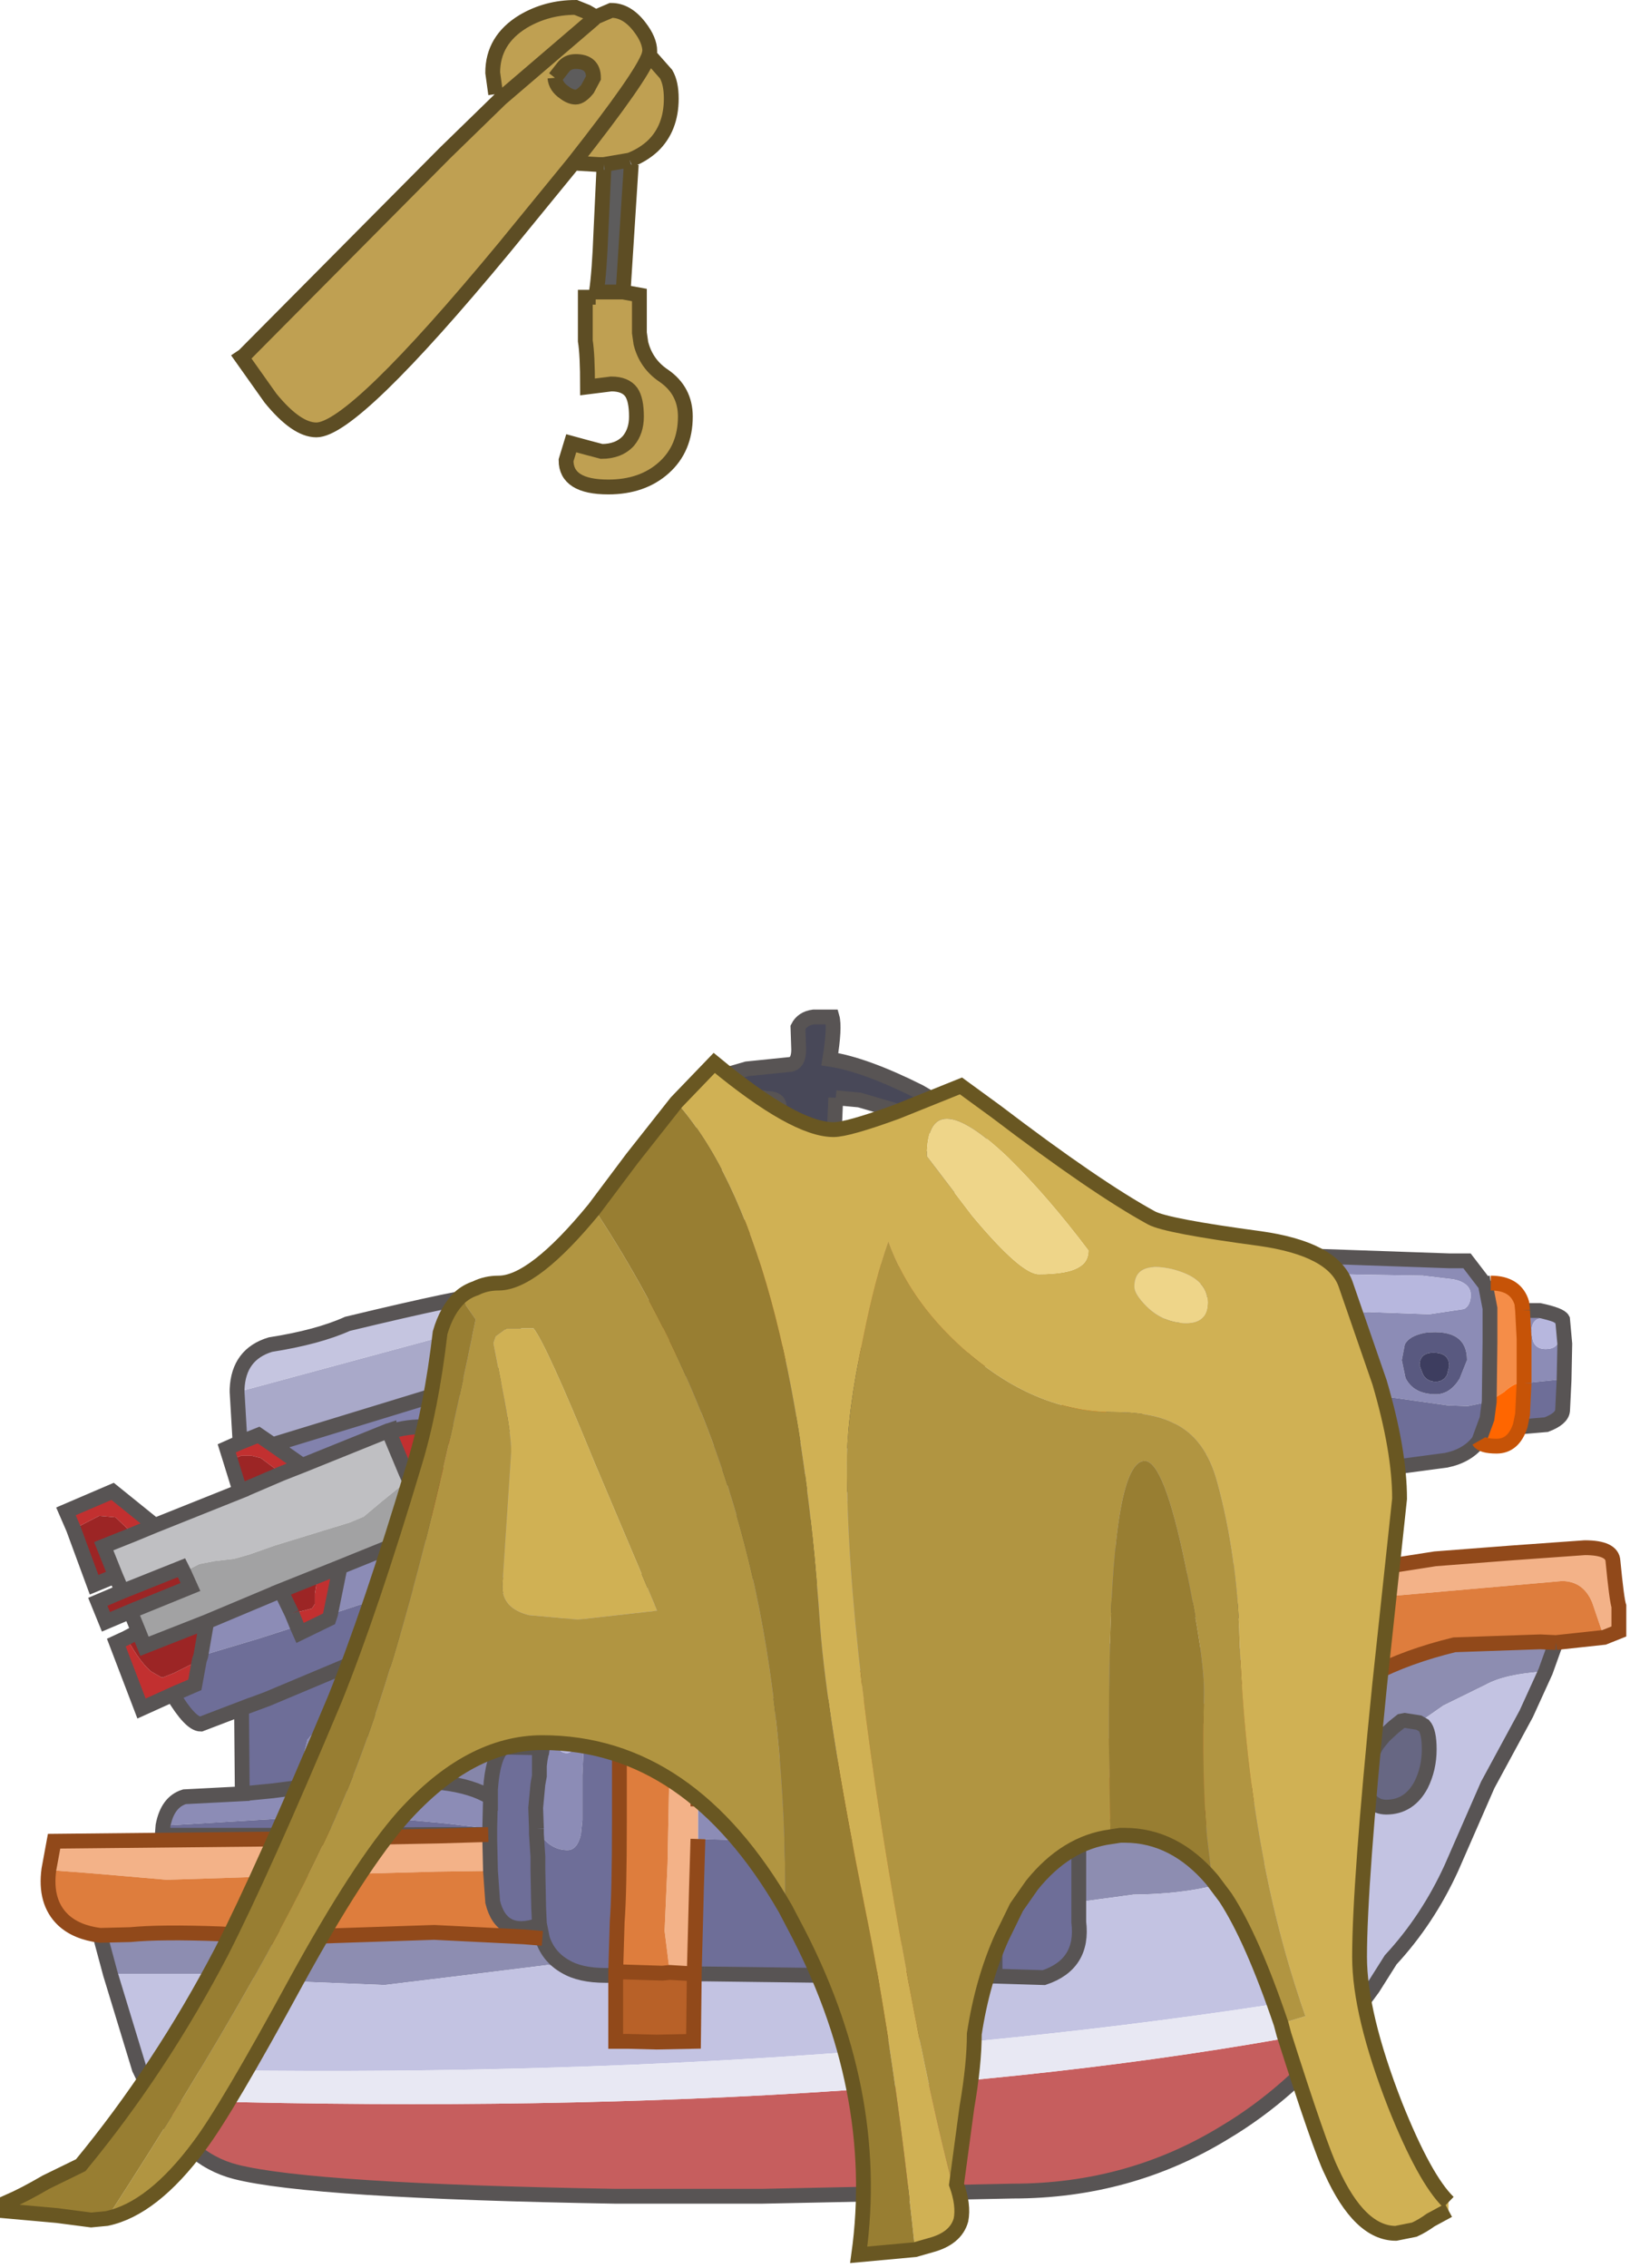 <?xml version="1.0" encoding="utf-8"?>
<svg version="1.1" id="Layer_1"
xmlns="http://www.w3.org/2000/svg"
xmlns:xlink="http://www.w3.org/1999/xlink"
xmlns:author="http://www.sothink.com"
width="110px" height="153px"
xml:space="preserve">
<g id="78" transform="matrix(1, 0, 0, 1, 53.9, 169.3)">
<path style="fill:#BFA052;fill-opacity:1" d="M-13.15,-158.2L-13.5 -158.2L-15.2 -158.3L-19.9 -152.55Q-30.05 -140.3 -32.55 -140.3Q-33.9 -140.3 -35.65 -142.45L-37.6 -145.2L-37.45 -145.3L-23.85 -159L-20.1 -162.65L-20.45 -162.95L-20.65 -164.4Q-20.65 -166.6 -18.6 -167.85Q-17 -168.8 -15.05 -168.8L-14.3 -168.5L-13.85 -168L-13.7 -168.15L-12.65 -168.6Q-11.6 -168.6 -10.75 -167.5Q-10.05 -166.6 -10.05 -165.85L-10.1 -165.6L-8.95 -164.3Q-8.6 -163.7 -8.6 -162.65Q-8.6 -160.65 -9.85 -159.45Q-10.5 -158.85 -11.4 -158.5L-13.15 -158.2M-11.85,-149.6L-10.75 -149.4L-10.75 -146.85L-10.65 -146.15Q-10.3 -144.75 -9.1 -143.95Q-7.65 -142.95 -7.65 -141.2Q-7.65 -139.05 -9.1 -137.75Q-10.55 -136.45 -12.85 -136.45Q-15.7 -136.45 -15.7 -138.25L-15.35 -139.4L-14.25 -139.1L-13.3 -138.85Q-12.15 -138.85 -11.5 -139.55Q-10.95 -140.2 -10.95 -141.2Q-10.95 -142.35 -11.3 -142.85Q-11.7 -143.4 -12.65 -143.4L-14.25 -143.2Q-14.25 -145.4 -14.4 -146.3L-14.4 -149.25L-13.7 -149.25L-13.65 -149.6L-11.85 -149.6M-16.45,-164.05Q-16.4 -163.45 -15.8 -163.05Q-15.4 -162.75 -15.05 -162.75Q-14.7 -162.75 -14.25 -163.3L-13.85 -164.05Q-13.85 -165.15 -15.05 -165.15Q-15.6 -165.15 -15.9 -164.75L-16.45 -164.05" />
<path style="fill:#5D5C5C;fill-opacity:1" d="M-13.65,-149.6Q-13.45 -150.95 -13.35 -153.6L-13.15 -157.85L-13.15 -158.2L-11.4 -158.5L-11.3 -158.2L-11.85 -149.6L-13.65 -149.6M-15.9,-164.75Q-15.6 -165.15 -15.05 -165.15Q-13.85 -165.15 -13.85 -164.05L-14.25 -163.3Q-14.7 -162.75 -15.05 -162.75Q-15.4 -162.75 -15.8 -163.05Q-16.4 -163.45 -16.45 -164.05L-15.9 -164.75" />
<path style="fill:none;stroke-width:1;stroke-linecap:butt;stroke-linejoin:miter;stroke-miterlimit:3;stroke:#5D4D24;stroke-opacity:1" d="M-20.45,-162.95L-20.65 -164.4Q-20.65 -166.6 -18.6 -167.85Q-17 -168.8 -15.05 -168.8L-14.3 -168.5L-13.7 -168.15L-12.65 -168.6Q-11.6 -168.6 -10.75 -167.5Q-10.05 -166.6 -10.05 -165.85L-10.1 -165.6L-8.95 -164.3Q-8.6 -163.7 -8.6 -162.65Q-8.6 -160.65 -9.85 -159.45Q-10.5 -158.85 -11.4 -158.5M-11.3,-158.2L-11.85 -149.6L-10.75 -149.4L-10.75 -146.85L-10.65 -146.15Q-10.3 -144.75 -9.1 -143.95Q-7.65 -142.95 -7.65 -141.2Q-7.65 -139.05 -9.1 -137.75Q-10.55 -136.45 -12.85 -136.45Q-15.7 -136.45 -15.7 -138.25L-15.35 -139.4L-14.25 -139.1L-13.3 -138.85Q-12.15 -138.85 -11.5 -139.55Q-10.95 -140.2 -10.95 -141.2Q-10.95 -142.35 -11.3 -142.85Q-11.7 -143.4 -12.65 -143.4L-14.25 -143.2Q-14.25 -145.4 -14.4 -146.3L-14.4 -149.25L-13.7 -149.25M-11.85,-149.6L-13.65 -149.6Q-13.45 -150.95 -13.35 -153.6L-13.15 -157.85M-13.15,-158.2L-13.5 -158.2L-15.2 -158.3L-19.9 -152.55Q-30.05 -140.3 -32.55 -140.3Q-33.9 -140.3 -35.65 -142.45L-37.6 -145.2L-37.45 -145.3L-23.85 -159L-20.1 -162.65L-13.85 -168L-13.7 -168.15M-16.45,-164.05Q-16.4 -163.45 -15.8 -163.05Q-15.4 -162.75 -15.05 -162.75Q-14.7 -162.75 -14.25 -163.3L-13.85 -164.05Q-13.85 -165.15 -15.05 -165.15Q-15.6 -165.15 -15.9 -164.75L-16.45 -164.05M-13.15,-158.2L-11.4 -158.5M-10.1,-165.6Q-10.55 -164.2 -15.2 -158.3" />
<path style="fill:#484858;fill-opacity:1" d="M-0.55,-86.7L-0.55 -90.35L-2.7 -90.65L-3.3 -90.7L-3.75 -90.75L-6.05 -91Q-6.5 -91 -6.4 -93.15L-6.35 -96.35L-5.1 -96.75L-5.05 -96.75L-3.5 -97.2L-0.55 -97.5Q0 -97.6 0 -98.5L-0.05 -100Q0.25 -100.6 1 -100.7L2.25 -100.7Q2.45 -100 2.1 -97.85Q4.45 -97.5 8.15 -95.65L11.5 -93.7L12.2 -92.8Q12.2 -90.6 11.65 -89.85Q11.25 -89.35 10.3 -89.35L9.85 -89.4L8 -89.7L6.75 -89.9Q4.45 -90.2 2.25 -89.9L2.1 -86.4L-0.55 -86.7M10.45,-92.55L9.35 -93.2L7.85 -93.9L7.7 -93.55L7.6 -92.75L7.5 -92.1Q7.5 -91.25 8.25 -91.2L10.15 -90.9L10.45 -92.55M2.5,-95.25L2.4 -92.85L2.45 -92.1L3 -92L5.55 -91.8L5.85 -91.8L6.15 -94.5L4.1 -95.1L2.5 -95.25M-3.5,-95.4L-4.75 -95.5L-4.8 -92.45L-3.5 -92.15L-2.6 -92L-1.5 -91.85L-1.25 -91.85L-1.25 -93.25L-1.3 -94.65Q-1.35 -95.2 -2.1 -95.2L-3.5 -95.4" />
<path style="fill:#8C8CB6;fill-opacity:1" d="M21.1,-79.9L21.1 -80.75L21.2 -81.9Q21.55 -85.45 24.25 -85.2L35.3 -84.55L43.9 -84.25L45.1 -84.25L46.25 -82.75L46.3 -82.7L46.35 -82.6L46.65 -81.05L46.65 -80.3L46.65 -78.8L46.6 -74.75L45.15 -74.45L43.8 -74.5L39.55 -75.1L37.45 -75.45L36.7 -79.35Q37.6 -79.6 37.6 -80.5L37.6 -80.7L38.4 -80.8L42.55 -80.65L44.9 -81Q45.35 -81.25 45.35 -81.95Q45.35 -82.75 44.2 -83L42.1 -83.25L38.95 -83.3L36.3 -83.35L33.55 -83.65L26.4 -84.25Q23.15 -84.35 23.15 -82.35L23.2 -81.7Q23.4 -81.25 24.25 -80.9L25.45 -80.9L25.4 -80.75L24.5 -78.15L24.2 -77.35L23.3 -75.25Q22.55 -75.35 21.7 -76.2L21.15 -76.75L21.1 -79.9M51.4,-76.25L48.95 -76L48.95 -77.75L48.95 -79L48.85 -80.9L50 -80.9Q51.4 -80.6 51.55 -80.3L51.7 -78.65L51.65 -76.2L51.4 -76.25M-32.6,-48.85L-32.85 -49.15Q-33.45 -50 -33.45 -50.75L-33.15 -51.95L-31.45 -53.9L-28.8 -55.6L-29.1 -54.05Q-29.1 -52.9 -28.4 -51.95L-27.65 -51.05L-25.2 -49.15L-24.6 -49.1L-24.05 -49.05Q-22 -48.8 -20.8 -48.05L-20.85 -45.95L-23.8 -46.3L-24.3 -46.35L-29.25 -46.8L-31.9 -46.75L-35.4 -46.6L-42.9 -46.15Q-42.6 -47.75 -41.45 -48.1L-37.55 -48.3L-35.5 -48.5L-33.55 -48.75L-32.6 -48.85M40.7,-77.55L40.95 -76.35Q41.5 -75.25 43 -75.25Q43.95 -75.25 44.6 -76.3L45.1 -77.55Q45.1 -79.7 42.3 -79.4Q41.2 -79.2 40.9 -78.6L40.7 -77.55M50.4,-78.3Q51 -78.3 51.2 -78.65L51.25 -79.3Q51.25 -80.2 50.35 -80.35Q49.45 -80.5 49.45 -79.4L49.55 -78.85Q49.75 -78.3 50.4 -78.3M8.7,-54.3L8.95 -54.4L10.05 -54.4L13.2 -54.45L16 -54.6Q18.5 -53.8 18.85 -51.4L18.85 -51.3L18.9 -49.5L18.9 -45.9L18.9 -45L16.5 -45.25L13.25 -45.45L12.2 -45.5L9.25 -45.3L8.75 -45.25L8.7 -54.3M28.4,-78.25L29.3 -78.95L29.3 -78.9L28.4 -78.25M-6.8,-47.45L-6.8 -48.2L-6.8 -48.65L-6.8 -48.9L-6.7 -54.1L-6.5 -54.1Q-3.3 -54.35 1.25 -54.15L1.25 -54.05L1.15 -52.1L1.2 -51.85L1.25 -49.7L1.25 -48.6Q1.2 -47.25 0.65 -46.45Q-0.25 -45.15 -2.45 -45.15L-3 -45.15L-6.8 -45.25L-6.8 -47.45M0.55,-51.95L0.4 -52.65Q0.05 -53.1 -1.4 -53.25L-5.6 -53.5Q-6.1 -53.35 -6.1 -52.75L-6 -52.35L-5.7 -51.65L-5.7 -51.35L-5.55 -51.05L-5.05 -50.75L-4.4 -50.7L-1.1 -50.6Q0.2 -50.6 0.5 -51.2L0.55 -51.8L0.55 -51.95M9.75,-51.8L9.8 -51.65Q10.4 -50.4 12.05 -50.85Q12.4 -51.05 12.45 -51.65L12.45 -51.9Q12.45 -53.35 11 -53.5Q9.5 -53.55 9.5 -53Q9.5 -52.3 9.75 -51.8M14.1,-51.35Q14.7 -50.5 17.05 -50.5Q17.75 -50.5 17.75 -51.4L17.75 -51.45Q17.75 -52.45 16.3 -52.9L14.85 -53.2L14.1 -53.05L13.9 -52.5L14 -51.65L14.1 -51.35M-22.45,-60.5L-22.75 -60.95Q-23.7 -62.3 -25.6 -62.3L-27.2 -61.85L-31.6 -60.4L-30.95 -63.6L-24.9 -66.05L-24.05 -66.55L-22.9 -64.45L-21.45 -61.6L-21.4 -61.35L-21.85 -60.9L-21.9 -60.8L-22.45 -60.5M-34.2,-60.45L-33.85 -59.6L-36.5 -58.75L-40.35 -57.6L-39.95 -59.9L-34.95 -62L-34.2 -60.45M-17.3,-51.4Q-17 -53.5 -15.7 -53.75L-14.4 -53.75L-14.6 -49.55L-14.6 -46.5L-14.7 -45.55Q-14.95 -44.5 -15.6 -44.5Q-16.7 -44.5 -17.45 -45.55L-17.5 -45.6L-17.7 -45.95L-17.75 -47.35L-17.6 -48.95L-17.5 -49.5L-17.5 -50.2L-17.45 -50.6L-17.3 -51.4M-16.3,-51.95Q-16.3 -51.05 -15.65 -51.05Q-15.1 -51.05 -15.1 -52.05Q-15.1 -52.95 -15.7 -53.05Q-16.3 -53.2 -16.3 -51.95M-2.15,-52.9L-2.15 -52.85L-2.55 -52.9L-2.15 -52.9M-4.9,-51.25L-5.25 -51.6L-4.8 -51.25L-4.9 -51.25" />
<path style="fill:#F58D48;fill-opacity:1" d="M48.95,-79L48.95 -77.75L48.95 -76L48.65 -76Q48.2 -75.95 47.6 -75.4L46.65 -74.8L46.6 -74.75L46.65 -78.8L46.65 -80.3L46.65 -81.05L46.35 -82.6L46.7 -82.75Q48.4 -82.75 48.8 -81.4L48.85 -80.9L48.95 -79" />
<path style="fill:#B7B7DE;fill-opacity:1" d="M34.95,-82.5L33.2 -82.4L29.9 -82.5Q26.25 -82.5 25.5 -81.05L25.45 -80.9L24.25 -80.9Q23.4 -81.25 23.2 -81.7L23.15 -82.35Q23.15 -84.35 26.4 -84.25L33.55 -83.65L36.3 -83.35L38.95 -83.3L42.1 -83.25L44.2 -83Q45.35 -82.75 45.35 -81.95Q45.35 -81.25 44.9 -81L42.55 -80.65L38.4 -80.8L37.6 -80.7Q37.45 -82.25 34.95 -82.5M49.55,-78.85L49.45 -79.4Q49.45 -80.5 50.35 -80.35Q51.25 -80.2 51.25 -79.3L51.2 -78.65Q51 -78.3 50.4 -78.3Q49.75 -78.3 49.55 -78.85M0.55,-51.8L0.5 -51.2Q0.2 -50.6 -1.1 -50.6L-4.4 -50.7L-5.05 -50.75L-5.55 -51.05L-5.7 -51.35L-5.7 -51.65L-6 -52.35L-6.1 -52.75Q-6.1 -53.35 -5.6 -53.5L-1.4 -53.25Q0.05 -53.1 0.4 -52.65L0.55 -51.95L0.55 -51.8M9.5,-53Q9.5 -53.55 11 -53.5Q12.45 -53.35 12.45 -51.9L12.45 -51.65Q12.4 -51.05 12.05 -50.85Q10.4 -50.4 9.8 -51.65L9.75 -51.8Q9.5 -52.3 9.5 -53M14,-51.65L13.9 -52.5L14.1 -53.05L14.85 -53.2L16.3 -52.9Q17.75 -52.45 17.75 -51.45L17.75 -51.4Q17.75 -50.5 17.05 -50.5Q14.7 -50.5 14.1 -51.35L14 -51.65M-15.7,-53.05Q-15.1 -52.95 -15.1 -52.05Q-15.1 -51.05 -15.65 -51.05Q-16.3 -51.05 -16.3 -51.95Q-16.3 -53.2 -15.7 -53.05M-2.55,-52.9L-2.15 -52.85L-2.15 -52.9L-2.55 -52.9M-4.8,-51.25L-5.25 -51.6L-4.9 -51.25L-4.8 -51.25" />
<path style="fill:#595980;fill-opacity:1" d="M33.2,-82.4L34.95 -82.5Q37.45 -82.25 37.6 -80.7L37.6 -80.5Q37.6 -79.6 36.7 -79.35L36 -81.6Q35.5 -82.15 33.2 -82.4M40.9,-78.6Q41.2 -79.2 42.3 -79.4Q45.1 -79.7 45.1 -77.55L44.6 -76.3Q43.95 -75.25 43 -75.25Q41.5 -75.25 40.95 -76.35L40.7 -77.55L40.9 -78.6M42.1,-76.65Q42.35 -76.1 43 -76.1Q43.5 -76.1 43.75 -76.55L43.9 -77.15Q43.9 -78 42.95 -78.05Q41.9 -78.1 41.9 -77.2L42.1 -76.65" />
<path style="fill:#3D3D5F;fill-opacity:1" d="M41.9,-77.2Q41.9 -78.1 42.95 -78.05Q43.9 -78 43.9 -77.15L43.75 -76.55Q43.5 -76.1 43 -76.1Q42.35 -76.1 42.1 -76.65L41.9 -77.2" />
<path style="fill:#6E6E98;fill-opacity:1" d="M21.65,-71.55L21.5 -72.1L21.35 -73Q21.2 -73.95 21.15 -76.75L21.7 -76.2Q22.55 -75.35 23.3 -75.25L22.75 -74.15L21.65 -71.55M48.85,-73.9L48.95 -76L51.4 -76.25L51.65 -76.2L51.55 -74.15Q51.5 -73.6 50.45 -73.2L48.7 -73.05L48.7 -73.15L48.85 -73.9M37.45,-75.45L39.55 -75.1L43.8 -74.5L45.15 -74.45L46.6 -74.75L46.45 -73.6L45.9 -72.1Q45.15 -71.1 43.7 -70.8L38.45 -70.1L37.75 -73.6L37.45 -75.45M-35.25,-45.5L-42.95 -45.5L-42.9 -46.15L-35.4 -46.6L-31.9 -46.75L-29.25 -46.8L-24.3 -46.35L-23.8 -46.3L-20.85 -45.95L-20.8 -48.05L-20.8 -48.6Q-20.65 -50.8 -19.95 -51.45L-17.3 -51.4L-17.45 -50.6L-17.5 -50.6L-17.5 -50.2L-17.5 -49.5L-17.6 -48.95L-17.75 -47.35L-17.7 -45.95L-17.5 -45.6L-17.45 -45.55Q-16.7 -44.5 -15.6 -44.5Q-14.95 -44.5 -14.7 -45.55L-14.6 -46.5L-14.6 -49.55L-14.4 -53.75L-12.2 -53.8L-12.1 -53.8L-12.1 -46.4Q-12.1 -41.6 -12.25 -39.65L-12.35 -36.3L-12.35 -36.05L-12.55 -36.05L-13.05 -36.05Q-14.75 -36.05 -15.75 -36.65Q-16.9 -37.3 -17.3 -38.55L-17.5 -39.55L-17.5 -39.45Q-20.05 -38.55 -20.65 -41L-20.8 -43.1L-20.85 -45.25L-20.85 -45.55L-20.95 -45.55L-24.35 -45.55L-35.25 -45.5M-33.55,-48.75L-35.5 -48.5L-37.55 -48.3L-37.6 -54.05L-40.35 -53Q-41.05 -53 -42.25 -55L-40.75 -55.65L-40.45 -57.3L-40.35 -57.6L-36.5 -58.75L-33.85 -59.6L-33.65 -59.15L-31.7 -60.1L-31.6 -60.4L-27.2 -61.85L-25.6 -62.3Q-23.7 -62.3 -22.75 -60.95L-22.45 -60.5L-26.5 -58.6L-26.6 -58.6L-26.65 -58.55L-27.2 -58.15L-28.35 -56.6L-28.8 -55.6L-31.45 -53.9L-33.15 -51.95L-33.45 -50.75Q-33.45 -50 -32.85 -49.15L-32.6 -48.85L-33.55 -48.75M8.85,-35.95L8.7 -35.95Q8.5 -39.5 8.7 -43.9L8.75 -45.05L8.75 -45.25L9.25 -45.3L12.2 -45.5L13.25 -45.45L16.5 -45.25L18.9 -45L18.9 -41L18.9 -39.65Q19.25 -36.8 16.55 -35.9L13.25 -36L10.35 -36.05L9.15 -35.95L9 -35.95L8.85 -35.95M-6.85,-36.15L-7.05 -36.15L-6.9 -41.9L-6.8 -45.25L-3 -45.15L-2.45 -45.15Q-0.25 -45.15 0.65 -46.45Q1.2 -47.25 1.25 -48.6L1.25 -49.7L1.2 -51.85L1.15 -52.1L1.25 -54.05L1.25 -54.15L3.15 -54.15L3.1 -48L3.15 -41.15L3.3 -36L1.65 -36.05L-6.35 -36.15L-6.5 -36.15L-6.85 -36.05L-6.85 -36.15M8.7,-54.3L8.7 -54.4L8.95 -54.4L8.7 -54.3" />
<path style="fill:#FF6600;fill-opacity:1" d="M21.1,-79.9L21.15 -76.75Q21.2 -73.95 21.35 -73L21.5 -72.1L19.95 -72.05Q18.85 -72.05 18.5 -72.75Q18.25 -73.3 18.25 -74.85L17.85 -79.4L17.85 -79.7L19.65 -80.05L20.8 -79.95L21.1 -79.9M48.7,-73.15Q48.25 -71.75 47.1 -71.75Q46.1 -71.75 45.9 -72.1L46.45 -73.6L46.6 -74.75L46.65 -74.8L47.6 -75.4Q48.2 -75.95 48.65 -76L48.95 -76L48.85 -73.9L48.7 -73.15" />
<path style="fill:#F3B288;fill-opacity:1" d="M11.05,-79.6L10.25 -82.15Q9.6 -83.35 8.1 -83.75L4.05 -84.25L-0.5 -84.6L-7.6 -83.75Q-8.25 -83.75 -9.15 -84.15Q-8.65 -85.6 -7.65 -86.15L-1.9 -86.7L-0.55 -86.7L2.1 -86.4L2.8 -86.3Q5.2 -85.95 8.1 -86.2Q11.15 -86.45 12.5 -84Q13.45 -82.3 13.45 -80.1Q13.45 -77.9 13.1 -77.7L11.85 -77.55L11.05 -79.6M34.2,-61.55Q35.25 -62.3 36.55 -62.75L38.05 -63.25L39.75 -63.65L42.95 -64.15L48.15 -64.55L53.05 -64.9Q54.9 -64.9 54.95 -64Q55.2 -61.4 55.35 -60.95L55.35 -59.25L54.35 -58.85L53.55 -61.2Q52.95 -62.65 51.5 -62.65L40.1 -61.65L39.6 -61.6L36.75 -61.4L33.8 -61.35L34.2 -61.55M-34.9,-45.25L-24.35 -45.45L-20.95 -45.55L-20.85 -45.55L-20.85 -45.25L-20.8 -43.1L-24.4 -43.05L-29.9 -42.9L-42.65 -42.5L-45.55 -42.75L-47.9 -42.95L-50.5 -43.15L-50.25 -45.1L-35.2 -45.25L-34.9 -45.25M8.75,-45.25L8.75 -45.05L8.7 -43.9Q8.5 -39.5 8.7 -35.95L8.7 -35.9L8.7 -35.85L7.1 -35.85L7.1 -35.95L6.75 -41.05L6.85 -44.55L6.85 -49.2L6.75 -52.05Q6.6 -53.5 5.8 -54.25L3.3 -55L3.25 -55L3.3 -56.15L8.65 -55.9L8.7 -54.55L8.7 -54.4L8.7 -54.3L8.75 -45.25M18.85,-51.3L18.85 -51.4L21.4 -51.55Q23.75 -51.8 25.4 -52.55L25.35 -51.35L25.35 -50.75Q25 -49.3 22.75 -49.3L18.9 -49.5L18.85 -51.3M-6.7,-54.1L-6.8 -48.9L-6.8 -48.65L-6.8 -48.2L-6.8 -47.45L-6.8 -45.25L-6.9 -41.9L-7.05 -36.15L-8.7 -36.25L-9.05 -39.05L-8.85 -43.6L-8.75 -48.8L-8.8 -52.35Q-9 -53.55 -9.5 -53.95L-10.15 -54.15L-11.15 -54L-12.1 -54.15L-12.1 -55.05L-12.1 -55.35L-9.3 -55.5L-6.8 -55.6L-6.7 -54.1" />
<path style="fill:#8D8DB1;fill-opacity:1" d="M33.8,-61.35L32.95 -60.75L32.8 -60.55L24.9 -60.75L20.15 -61.05L17.8 -61.15L19.75 -66.4L20.95 -69.8L20.85 -68.75Q20.85 -65.25 21.9 -63.95Q22.7 -62.95 24.7 -62.95L27.35 -63.4L29.05 -63.85Q29.9 -63.85 31 -62.65Q32.05 -61.5 33.35 -61.5L34.2 -61.55L33.8 -61.35M18.9,-45L18.9 -45.9L27.75 -46.7Q29.9 -47.2 32 -49.65L34.85 -53.45Q37.9 -56.8 44.25 -58.35L50.05 -58.55L51.1 -58.5L50.4 -56.55Q47.7 -56.4 46.35 -55.65L43.5 -54.25L41.85 -53.1L40.9 -53.25L40.65 -53.2L40.15 -52.8L39.5 -52.2L39.25 -51.9L39.05 -51.65Q38.45 -50.7 38.35 -49.7L35.6 -47Q32.65 -44.15 30.2 -42.9Q27.5 -41.55 22.6 -41.5L18.9 -41L18.9 -45M-15.75,-36.65L-16.95 -36.75L-22.6 -36.05L-27.95 -35.4L-33 -35.6L-40.05 -36.15L-46.45 -36.15L-47.15 -38.75L-45.1 -38.8Q-43.05 -39 -39 -38.85L-35.15 -38.6L-24.6 -38.95L-18.55 -38.65L-17.3 -38.55Q-16.9 -37.3 -15.75 -36.65M-8.15,-69.3L-8.05 -73.45L-8.15 -78.3L-5.1 -78.1Q-2.7 -78 0.35 -78.05L0.3 -74.9L0.3 -73.75Q-0.6 -74.1 -1.5 -74.8Q-2.35 -75.5 -3.75 -75.5Q-5 -75.5 -5.8 -75Q-6.65 -74.45 -6.65 -73.45Q-6.65 -72.3 -5.95 -71.9L-3.9 -71.05L-3.4 -69.55L-5.6 -69.65L-8.15 -69.3M8.7,-35.95L8.85 -35.95L9 -35.95L8.7 -35.9L8.7 -35.95M3.3,-35.8L1.65 -36.05L3.3 -36L3.3 -35.85L3.3 -35.8M-6.85,-36.05L-6.5 -36.15L-6.35 -36.15L-7.05 -35.9L-7.05 -36.15L-6.85 -36.15L-6.85 -36.05M-12.35,-36L-12.55 -36.05L-12.35 -36.05L-12.35 -36" />
<path style="fill:#676783;fill-opacity:1" d="M38.35,-49.7Q38.45 -50.7 39.05 -51.65L39.25 -51.9L39.5 -52.2L40.15 -52.8L40.65 -53.2L40.9 -53.25L41.85 -53.1L42.2 -52.9Q42.55 -52.5 42.55 -51.3Q42.55 -50 42 -48.9Q41.2 -47.4 39.65 -47.4Q39.05 -47.4 38.65 -47.8Q38.25 -48.25 38.25 -48.9L38.35 -49.7" />
<path style="fill:#C3C3E2;fill-opacity:1" d="M-5.6,-69.65L-3.4 -69.55L-3.9 -71.05L-5.95 -71.9Q-6.65 -72.3 -6.65 -73.45Q-6.65 -74.45 -5.8 -75Q-5 -75.5 -3.75 -75.5Q-2.35 -75.5 -1.5 -74.8Q-0.6 -74.1 0.3 -73.75L0.3 -73.65L0.1 -72.55L4.4 -71.95Q7.45 -71.65 9.1 -72L11.75 -72.35L11.95 -68.6Q13.85 -68.05 13.85 -65.35L13.65 -61.1Q12.35 -60.85 11.35 -59.9L11.15 -60.8Q10.9 -62.55 10.9 -64.75Q10.4 -65.85 8.9 -66.8Q7.4 -67.8 6.25 -67.8L0.45 -68.3L-3.15 -68.65L-5 -68.75L-7.5 -68.45Q-8.3 -68.45 -8.85 -68.75L-8.95 -68.8L-8.85 -68.9L-8.25 -69.25L-8.15 -69.3L-5.6 -69.65M34.2,-61.55L33.35 -61.5Q32.05 -61.5 31 -62.65Q29.9 -63.85 29.05 -63.85L27.35 -63.4L24.7 -62.95Q22.7 -62.95 21.9 -63.95Q20.85 -65.25 20.85 -68.75L20.95 -69.8L21.65 -71.55L22.75 -74.15L23.3 -75.25L24.2 -77.35L24.5 -78.15L25.4 -80.75L26.4 -80.45L28.85 -80.6L31.15 -80.85L32.3 -80.7Q33.5 -80.4 34.2 -79.35L34.45 -78.85L35.2 -75.65L35.4 -74.4L35.4 -73.75L35.5 -72.85L35.55 -72.3L35.65 -71.3L35.8 -69.75L36.55 -62.75Q35.25 -62.3 34.2 -61.55M-44.45,-29.75L-44.45 -29.65L-44.5 -29.75L-46.45 -36.15L-40.05 -36.15L-33 -35.6L-27.95 -35.4L-22.6 -36.05L-16.95 -36.75L-15.75 -36.65Q-14.75 -36.05 -13.05 -36.05L-12.55 -36.05L-12.35 -36L-12.35 -31.6L-11.55 -31.6L-9.6 -31.55L-7.1 -31.6L-7.05 -35.9L-6.35 -36.15L1.65 -36.05L3.3 -35.8Q3.2 -34.45 3.4 -32.15L8.6 -32.25L8.7 -35.85L8.7 -35.9L9 -35.95L9.15 -35.95L10.35 -36.05L13.25 -36L16.55 -35.9Q19.25 -36.8 18.9 -39.65L18.9 -41L22.6 -41.5Q27.5 -41.55 30.2 -42.9Q32.65 -44.15 35.6 -47L38.35 -49.7L38.25 -48.9Q38.25 -48.25 38.65 -47.8Q39.05 -47.4 39.65 -47.4Q41.2 -47.4 42 -48.9Q42.55 -50 42.55 -51.3Q42.55 -52.5 42.2 -52.9L41.85 -53.1L43.5 -54.25L46.35 -55.65Q47.7 -56.4 50.4 -56.55L49.1 -53.7L46.5 -48.9L44.05 -43.3Q42.45 -39.8 39.95 -37.1L38.75 -35.2Q1.45 -28.7 -44.45 -29.75M33.4,-75.45L33.45 -76.2Q33.45 -77.6 32.55 -78.45Q31.75 -79.2 30.5 -79.2L29.3 -78.9L29.3 -78.95L28.4 -78.25L28.35 -78.2L28.25 -78.15L28.2 -78.1L28 -77.85L27.95 -77.8L27.65 -77.25L27.6 -77.25L27.5 -77.25Q26.7 -77.2 25.95 -76.35L25.6 -75.7Q25.3 -75.25 25.25 -74.65L25.2 -74.3Q25.2 -72.55 26.85 -71.55Q28.1 -70.8 29.5 -70.8Q30.6 -70.8 31.95 -71.5L32.1 -71.6Q33.3 -72.35 33.3 -73.2L33.15 -73.9L33.1 -73.95L32.8 -74.2L33.4 -75.45" />
<path style="fill:#DE7D3D;fill-opacity:1" d="M11.85,-77.55L11.65 -77.55L10.1 -77.6L5.75 -77.85L0.35 -78.05Q-2.7 -78 -5.1 -78.1L-8.15 -78.3Q-9.65 -78.45 -9.65 -78.75L-9.65 -79.75Q-9.7 -82.55 -9.15 -84.15Q-8.25 -83.75 -7.6 -83.75L-0.5 -84.6L4.05 -84.25L8.1 -83.75Q9.6 -83.35 10.25 -82.15L11.05 -79.6L11.85 -77.55M18.9,-49.5L22.75 -49.3Q25 -49.3 25.35 -50.75L25.35 -51.35L25.4 -52.55L26.4 -53.05Q28.4 -54.25 30.2 -57L30.85 -58.05L32.8 -60.55L32.95 -60.75L33.8 -61.35L36.75 -61.4L39.6 -61.6L40.1 -61.65L51.5 -62.65Q52.95 -62.65 53.55 -61.2L54.35 -58.85L51.1 -58.5L50.05 -58.55L44.25 -58.35Q37.9 -56.8 34.85 -53.45L32 -49.65Q29.9 -47.2 27.75 -46.7L18.9 -45.9L18.9 -49.5M-20.65,-41Q-20.05 -38.55 -17.5 -39.45L-17.5 -39.55L-17.3 -38.55L-18.55 -38.65L-24.6 -38.95L-35.15 -38.6L-39 -38.85Q-43.05 -39 -45.1 -38.8L-47.15 -38.75Q-48.75 -38.95 -49.65 -39.8Q-50.9 -41 -50.6 -43.2L-50.25 -45.1L-50.5 -43.15L-47.9 -42.95L-45.55 -42.75L-42.65 -42.5L-29.9 -42.9L-24.4 -43.05L-20.8 -43.1L-20.65 -41M3.3,-35.85L3.3 -36L3.15 -41.15L3.1 -48L3.15 -54.15L3.15 -54.4L3.25 -55L3.3 -55L5.8 -54.25Q6.6 -53.5 6.75 -52.05L6.85 -49.2L6.85 -44.55L6.75 -41.05L7.1 -35.95L7.1 -35.85L3.3 -35.85M-9.2,-36.2L-12.35 -36.3L-12.25 -39.65Q-12.1 -41.6 -12.1 -46.4L-12.1 -53.8L-12.1 -53.9L-12.1 -54L-12.1 -54.15L-11.15 -54L-10.15 -54.15L-9.5 -53.95Q-9 -53.55 -8.8 -52.35L-8.75 -48.8L-8.85 -43.6L-9.05 -39.05L-8.7 -36.25L-9.2 -36.2" />
<path style="fill:#ECECF7;fill-opacity:1" d="M19.45,-58.5L13.35 -58.95L12.55 -58.95L10.25 -58.7L10.8 -59.45L11.35 -59.9Q12.35 -60.85 13.65 -61.1L14.4 -61.2L17.8 -61.15L20.15 -61.05L24.9 -60.75L32.8 -60.55L30.85 -58.05L19.45 -58.5M37.75,-73.6L38.45 -70.1L39.75 -63.65L38.05 -63.25L36.55 -62.75L35.8 -69.75L35.65 -71.3L35.55 -72.3L35.5 -72.85L35.4 -73.75L35.4 -74.4L35.2 -75.65L34.45 -78.85L34.2 -79.35Q33.5 -80.4 32.3 -80.7L31.15 -80.85L28.85 -80.6L26.4 -80.45L25.4 -80.75L25.45 -80.9L25.5 -81.05Q26.25 -82.5 29.9 -82.5L33.2 -82.4Q35.5 -82.15 36 -81.6L36.7 -79.35L37.45 -75.45L37.75 -73.6" />
<path style="fill:#FF9B58;fill-opacity:1" d="M20.8,-79.95L19.65 -80.05L17.85 -79.7Q17.95 -80.95 18.5 -81.5Q19.05 -82 20.5 -82L20.95 -81.85L21.2 -81.9L21.1 -80.75L21.1 -79.9L20.8 -79.95" />
<path style="fill:#A9A9CB;fill-opacity:1" d="M27.6,-77.05L27.45 -76.2L27.45 -75.95Q27.5 -75.4 27.7 -74.95L27.8 -74.8L28.55 -74Q29.35 -73.5 30.5 -73.5L32.2 -73.8L32.8 -74.2L33.1 -73.95L33.15 -73.9L33.3 -73.2Q33.3 -72.35 32.1 -71.6L31.95 -71.5Q30.6 -70.8 29.5 -70.8Q28.1 -70.8 26.85 -71.55Q25.2 -72.55 25.2 -74.3L25.25 -74.65Q25.3 -75.25 25.6 -75.7L25.95 -76.35Q26.7 -77.2 27.5 -77.25L27.6 -77.25L27.65 -77.25L27.6 -77.05" />
<path style="fill:#A4A4CD;fill-opacity:1" d="M29.3,-78.9L30.5 -79.2Q31.75 -79.2 32.55 -78.45Q33.45 -77.6 33.45 -76.2L33.4 -75.45L32.8 -74.2L32.2 -73.8Q32.05 -74.3 32.05 -74.85L32.05 -75.15L32.05 -75.25Q31.85 -77.75 30.2 -77.75L28.9 -77.55L28.7 -77.55L27.95 -77.8L28 -77.85L28.2 -78.1L28.25 -78.15L28.35 -78.2L28.4 -78.25L29.3 -78.9" />
<path style="fill:#8080AD;fill-opacity:1" d="M32.2,-73.8L30.5 -73.5Q29.35 -73.5 28.55 -74L27.8 -74.8L27.7 -74.95Q27.5 -75.4 27.45 -75.95L27.45 -76.2L27.6 -77.05L27.65 -77.25L27.95 -77.8L28.7 -77.55L28.9 -77.55L30.2 -77.75Q31.85 -77.75 32.05 -75.25L32.05 -75.15L32.05 -74.85Q32.05 -74.3 32.2 -73.8" />
<path style="fill:#393943;fill-opacity:1" d="M5.75,-77.85L10.1 -77.6L11.65 -77.55Q11.55 -74.85 11.7 -72.65L11.75 -72.35L9.1 -72Q7.45 -71.65 4.4 -71.95L0.1 -72.55L0.3 -73.65L0.3 -73.75L0.3 -74.9L0.35 -78.05L5.75 -77.85M1.9,-62.95L1.05 -62.95Q-0.8 -62.95 -0.55 -63.25L-0.4 -65.05Q-0.1 -66.3 0.95 -66.3Q1.65 -66.3 2 -65.2L2.25 -63.55Q2.25 -63.05 1.9 -62.95M-6.45,-65.5Q-6.2 -66.7 -4.95 -66.7Q-4.1 -66.7 -3.75 -66.25L-3.15 -64.45L-3.15 -63.3L-6.6 -63.45L-6.45 -65.5" />
<path style="fill:#A9A9C9;fill-opacity:1" d="M-24.35,-45.55L-24.35 -45.45L-34.9 -45.25L-35.2 -45.25L-35.25 -45.5L-24.35 -45.55M-35.5,-71.85L-36.45 -72.5L-37.7 -72L-37.9 -75.4L-37.9 -75.6L-37.5 -75.5L-22.9 -79.45Q-21.55 -79.45 -20.3 -76.5L-35.5 -71.85M-6.8,-55.6L-9.3 -55.5L-12.1 -55.35L-12.1 -55.05L-12.1 -54.15L-12.1 -54L-13.3 -54.65Q-15.2 -55.75 -16.8 -55.35Q-19.2 -54.8 -20.9 -57.9L-21.75 -60.1L-20.05 -59.9L-17 -60.2L-14.55 -60.1L-12 -59.9L-10.3 -59.9Q-9.75 -60 -9.75 -61.1Q-9.75 -62 -10.2 -62.5L-10.3 -62.7L-10 -63L-10 -65.6Q-10 -67.95 -8.95 -68.8L-8.85 -68.75Q-8.3 -68.45 -7.5 -68.45L-5 -68.75L-3.15 -68.65L0.45 -68.3L6.25 -67.8Q7.4 -67.8 8.9 -66.8Q10.4 -65.85 10.9 -64.75Q10.9 -62.55 11.15 -60.8L11.35 -59.9L10.8 -59.45L10.25 -58.7Q9.45 -57.6 9.1 -56.1L8.7 -54.55L8.65 -55.9L3.3 -56.15L3.25 -55L3.15 -54.4L3.15 -54.15L1.25 -54.15Q-3.3 -54.35 -6.5 -54.1L-6.7 -54.1L-6.8 -55.6M2.25,-63.55L2 -65.2Q1.65 -66.3 0.95 -66.3Q-0.1 -66.3 -0.4 -65.05L-0.55 -63.25Q-0.8 -62.95 1.05 -62.95L1.9 -62.95Q2.25 -63.05 2.25 -63.55M-19.2,-73.35L-18.2 -70.2L-16.4 -64.15L-15.8 -62.65L-16.85 -62.7Q-20.35 -62.7 -21.45 -61.6L-22.9 -64.45L-24.05 -66.55Q-21.75 -68 -21 -70.7L-20.85 -71.55L-22.4 -72.35L-19.2 -73.35M-24.6,-49.1L-25.2 -49.15L-27.65 -51.05L-28.4 -51.95Q-29.1 -52.9 -29.1 -54.05L-28.8 -55.6L-28.35 -56.6L-27.2 -58.15L-26.65 -58.55L-26.6 -58.6L-26.5 -58.6L-22.45 -60.5L-21.9 -60.8L-22.1 -60.4Q-22.65 -58.9 -23.25 -55.45L-24 -49.45L-24.05 -49.05L-24.6 -49.1M-6.6,-63.45L-3.15 -63.3L-3.15 -64.45L-3.75 -66.25Q-4.1 -66.7 -4.95 -66.7Q-6.2 -66.7 -6.45 -65.5L-6.6 -63.45" />
<path style="fill:#9E9EBF;fill-opacity:1" d="M30.85,-58.05L30.2 -57Q28.4 -54.25 26.4 -53.05L25.4 -52.55Q23.75 -51.8 21.4 -51.55L18.85 -51.4Q18.5 -53.8 16 -54.6L13.2 -54.45L10.05 -54.4L8.95 -54.4L8.7 -54.4L8.7 -54.55L9.1 -56.1Q9.45 -57.6 10.25 -58.7L12.55 -58.95L13.35 -58.95L19.45 -58.5L30.85 -58.05" />
<path style="fill:#C65E5E;fill-opacity:1" d="M36.8,-32.55Q33.2 -28.1 28.75 -25.45Q22.3 -21.5 14.45 -21.5L4.8 -21.3L-2.5 -21.15L-12.35 -21.15Q-32.9 -21.5 -38 -22.8Q-41.35 -23.65 -43.5 -27.65Q4.3 -26.15 36.8 -32.55" />
<path style="fill:#E8E8F3;fill-opacity:1" d="M-43.5,-27.65L-44.45 -29.65L-44.45 -29.75Q1.45 -28.7 38.75 -35.2L36.8 -32.55Q4.3 -26.15 -43.5 -27.65" />
<path style="fill:#B86128;fill-opacity:1" d="M7.1,-35.85L8.7 -35.85L8.6 -32.25L3.4 -32.15Q3.2 -34.45 3.3 -35.8L3.3 -35.85L7.1 -35.85M-12.35,-36.05L-12.35 -36.3L-9.2 -36.2L-8.7 -36.25L-7.05 -36.15L-7.05 -35.9L-7.1 -31.6L-9.6 -31.55L-11.55 -31.6L-12.35 -31.6L-12.35 -36L-12.35 -36.05" />
<path style="fill:#C5C5E0;fill-opacity:1" d="M-20.3,-76.5Q-21.55 -79.45 -22.9 -79.45L-37.5 -75.5L-37.9 -75.6Q-37.8 -77.95 -35.65 -78.6Q-32.45 -79.1 -30.45 -80Q-22.35 -81.95 -21.1 -81.95Q-20.1 -81.95 -18.2 -77.2L-18.5 -77.05L-20.3 -76.5M-10.2,-62.5Q-9.75 -62 -9.75 -61.1Q-9.75 -60 -10.3 -59.9L-12 -59.9L-14.55 -60.1L-17 -60.2L-20.05 -59.9L-21.75 -60.1L-21.85 -60.9L-21.4 -61.35L-21.45 -61.6Q-20.35 -62.7 -16.85 -62.7L-15.8 -62.65L-16.4 -64.15L-18.2 -70.2L-19.2 -73.35L-17.3 -73.95L-17.05 -74.05Q-15.5 -69.55 -13.5 -62.45L-12.2 -62.4Q-10.85 -62.4 -10.3 -62.7L-10.2 -62.5" />
<path style="fill:#8282AD;fill-opacity:1" d="M-17.3,-73.95L-19.2 -73.35L-22.4 -72.35Q-25.05 -73.55 -27.65 -72.7L-27.65 -72.8L-27.8 -72.75L-33.5 -70.45L-35.5 -71.85L-20.3 -76.5L-18.5 -77.05L-18.2 -77.2L-17.05 -74.05L-17.3 -73.95" />
<path style="fill:#C23030;fill-opacity:1" d="M-45,-58.2Q-44.35 -57.1 -43.7 -56.55L-43 -56.15L-42.9 -56.15L-42.15 -56.45L-40.45 -57.3L-40.75 -55.65L-42.25 -55L-44.35 -54.05L-46.05 -58.5L-45.4 -58.8L-45 -58.2M-44.9,-65.8L-46.1 -66.95L-47.2 -67.05L-48.65 -66.3L-48.95 -66.2L-49.45 -67.35L-46.3 -68.7L-43.45 -66.4L-44.9 -65.8M-33.5,-70.45L-34.9 -69.9L-36.3 -70.95L-36.9 -71.1L-37.65 -71.1L-38.35 -70.8L-38.6 -71.6L-37.7 -72L-36.45 -72.5L-35.5 -71.85L-33.5 -70.45M-22.95,-71.15Q-23.1 -71.55 -23.75 -72L-23.85 -72.05L-25.55 -72.2Q-26.1 -72.05 -25.85 -71.5L-25.75 -71.4Q-24.1 -69.95 -23.2 -70.35Q-22.75 -70.55 -22.95 -71.15M-27.65,-72.7Q-25.05 -73.55 -22.4 -72.35L-20.85 -71.55L-21 -70.7L-21.55 -70.2Q-22.15 -69.65 -22.65 -69.45L-25.45 -69.5L-25.95 -69.7L-26.1 -69.75L-26.5 -69.95L-27.65 -72.7M-31.6,-60.4L-31.7 -60.1L-33.65 -59.15L-33.85 -59.6L-34.2 -60.45L-32.85 -60.8L-32.65 -61.1L-32.65 -61.8L-32.45 -63L-30.95 -63.6L-31.6 -60.4" />
<path style="fill:#F0A1A1;fill-opacity:1" d="M-23.2,-70.35Q-24.1 -69.95 -25.75 -71.4L-25.85 -71.5Q-26.1 -72.05 -25.55 -72.2L-23.85 -72.05L-23.75 -72Q-23.1 -71.55 -22.95 -71.15Q-22.75 -70.55 -23.2 -70.35" />
<path style="fill:#9C2525;fill-opacity:1" d="M-45.4,-58.8L-44.55 -59.25L-44.15 -58.25L-39.95 -59.9L-40.35 -57.6L-40.45 -57.3L-42.15 -56.45L-42.9 -56.15L-43 -56.15L-43.7 -56.55Q-44.35 -57.1 -45 -58.2L-45.4 -58.8M-45.1,-60.6L-46.75 -59.9L-47.3 -61.25L-45.65 -61.95L-41.65 -63.55L-41.5 -63.25L-41.05 -62.25L-45.1 -60.6M-46.9,-65L-46.1 -63L-47.55 -62.4L-48.95 -66.2L-48.65 -66.3L-47.2 -67.05L-46.1 -66.95L-44.9 -65.8L-46.9 -65M-34.9,-69.9L-37.7 -68.7L-38.35 -70.8L-37.65 -71.1L-36.9 -71.1L-36.3 -70.95L-34.9 -69.9M-24.05,-66.55L-24.9 -66.05L-26.3 -69.5L-26.5 -69.95L-26.1 -69.75L-25.95 -69.7L-25.45 -69.5L-22.65 -69.45Q-22.15 -69.65 -21.55 -70.2L-21 -70.7Q-21.75 -68 -24.05 -66.55M-34.95,-62L-32.45 -63L-32.65 -61.8L-32.65 -61.1L-32.85 -60.8L-34.2 -60.45L-34.95 -62" />
<path style="fill:#BFBFC2;fill-opacity:1" d="M-41.65,-63.55L-45.65 -61.95L-46.1 -63L-46.9 -65L-44.9 -65.8L-43.45 -66.4L-37.7 -68.7L-34.9 -69.9L-33.5 -70.45L-27.8 -72.75L-27.65 -72.8L-27.65 -72.7L-26.5 -69.95L-26.3 -69.5L-28.1 -68.05L-29.35 -67L-30.3 -66.6L-35.35 -65.05L-37.05 -64.45L-38.1 -64.15L-39.4 -64L-40.45 -63.8L-41.5 -63.25L-41.65 -63.55" />
<path style="fill:#A2A2A3;fill-opacity:1" d="M-41.05,-62.25L-41.5 -63.25L-40.45 -63.8L-39.4 -64L-38.1 -64.15L-37.05 -64.45L-35.35 -65.05L-30.3 -66.6L-29.35 -67L-28.1 -68.05L-26.3 -69.5L-24.9 -66.05L-30.95 -63.6L-32.45 -63L-34.95 -62L-39.95 -59.9L-44.15 -58.25L-44.55 -59.25L-45.1 -60.6L-41.05 -62.25" />
<path style="fill:#8686AA;fill-opacity:1" d="M-21.75,-60.1L-20.9 -57.9Q-19.2 -54.8 -16.8 -55.35Q-15.2 -55.75 -13.3 -54.65L-12.1 -54L-12.1 -53.9L-12.1 -53.8L-12.2 -53.8L-14.4 -53.75L-15.7 -53.75Q-17 -53.5 -17.3 -51.4L-19.95 -51.45Q-20.65 -50.8 -20.8 -48.6L-20.8 -48.05Q-22 -48.8 -24.05 -49.05L-24 -49.45L-23.25 -55.45Q-22.65 -58.9 -22.1 -60.4L-21.9 -60.8L-21.85 -60.9L-21.75 -60.1M-17.45,-50.6L-17.5 -50.2L-17.5 -50.6L-17.45 -50.6M-20.95,-45.55L-24.35 -45.45L-24.35 -45.55L-20.95 -45.55" />
<path style="fill:none;stroke-width:1;stroke-linecap:butt;stroke-linejoin:miter;stroke-miterlimit:3;stroke:#585454;stroke-opacity:1" d="M-0.55,-86.7L-0.55 -90.35L-2.7 -90.65L-3.3 -90.7L-3.75 -90.75L-6.05 -91Q-6.5 -91 -6.4 -93.15L-6.35 -96.35L-5.1 -96.75L-5.05 -96.75L-3.5 -97.2L-0.55 -97.5Q0 -97.6 0 -98.5L-0.05 -100Q0.25 -100.6 1 -100.7L2.25 -100.7Q2.45 -100 2.1 -97.85Q4.45 -97.5 8.15 -95.65L11.5 -93.7L12.2 -92.8Q12.2 -90.6 11.65 -89.85Q11.25 -89.35 10.3 -89.35L9.85 -89.4L8 -89.7L6.75 -89.9Q4.45 -90.2 2.25 -89.9L2.1 -86.4M11.65,-77.55Q11.55 -74.85 11.7 -72.65L11.75 -72.35L11.95 -68.6Q13.85 -68.05 13.85 -65.35L13.65 -61.1L14.4 -61.2L17.8 -61.15L19.75 -66.4L20.95 -69.8L21.65 -71.55L21.5 -72.1M21.1,-79.9L21.1 -80.75L21.2 -81.9Q21.55 -85.45 24.25 -85.2L35.3 -84.55L43.9 -84.25L45.1 -84.25L46.25 -82.75L46.3 -82.7L46.7 -82.75M48.85,-80.9L50 -80.9Q51.4 -80.6 51.55 -80.3L51.7 -78.65L51.65 -76.2L51.55 -74.15Q51.5 -73.6 50.45 -73.2L48.7 -73.05L48.7 -73.15M46.3,-82.7L46.35 -82.6L46.65 -81.05L46.65 -80.3L46.65 -78.8L46.6 -74.75L46.45 -73.6L45.9 -72.1Q45.15 -71.1 43.7 -70.8L38.45 -70.1L39.75 -63.65M51.1,-58.5L50.4 -56.55L49.1 -53.7L46.5 -48.9L44.05 -43.3Q42.45 -39.8 39.95 -37.1L38.75 -35.2L36.8 -32.55Q33.2 -28.1 28.75 -25.45Q22.3 -21.5 14.45 -21.5L4.8 -21.3L-2.5 -21.15L-12.35 -21.15Q-32.9 -21.5 -38 -22.8Q-41.35 -23.65 -43.5 -27.65L-44.45 -29.65L-44.5 -29.75L-46.45 -36.15L-47.15 -38.75M-35.2,-45.25L-35.25 -45.5L-42.95 -45.5L-42.9 -46.15Q-42.6 -47.75 -41.45 -48.1L-37.55 -48.3L-37.6 -54.05L-40.35 -53Q-41.05 -53 -42.25 -55L-44.35 -54.05L-46.05 -58.5L-45.4 -58.8L-44.55 -59.25L-45.1 -60.6L-46.75 -59.9L-47.3 -61.25L-45.65 -61.95L-46.1 -63L-47.55 -62.4L-48.95 -66.2L-49.45 -67.35L-46.3 -68.7L-43.45 -66.4L-37.7 -68.7L-38.35 -70.8L-38.6 -71.6L-37.7 -72L-37.9 -75.4L-37.9 -75.6Q-37.8 -77.95 -35.65 -78.6Q-32.45 -79.1 -30.45 -80Q-22.35 -81.95 -21.1 -81.95Q-20.1 -81.95 -18.2 -77.2L-17.05 -74.05Q-15.5 -69.55 -13.5 -62.45L-12.2 -62.4Q-10.85 -62.4 -10.3 -62.7L-10 -63L-10 -65.6Q-10 -67.95 -8.95 -68.8L-8.85 -68.9L-8.25 -69.25L-8.15 -69.3L-8.05 -73.45L-8.15 -78.3M25.45,-80.9L25.5 -81.05Q26.25 -82.5 29.9 -82.5L33.2 -82.4M36.7,-79.35L37.45 -75.45M38.35,-49.7Q38.45 -50.7 39.05 -51.65L39.25 -51.9L39.5 -52.2L40.15 -52.8L40.65 -53.2L40.9 -53.25L41.85 -53.1L42.2 -52.9Q42.55 -52.5 42.55 -51.3Q42.55 -50 42 -48.9Q41.2 -47.4 39.65 -47.4Q39.05 -47.4 38.65 -47.8Q38.25 -48.25 38.25 -48.9L38.35 -49.7M8.7,-54.4L8.95 -54.4L10.05 -54.4L13.2 -54.45L16 -54.6Q18.5 -53.8 18.85 -51.4L18.85 -51.3L18.9 -49.5L18.9 -45.9L18.9 -45L18.9 -41L18.9 -39.65Q19.25 -36.8 16.55 -35.9L13.25 -36L10.35 -36.05L9.15 -35.95M3.3,-36L1.65 -36.05L-6.35 -36.15M-12.35,-36.05L-12.55 -36.05L-13.05 -36.05Q-14.75 -36.05 -15.75 -36.65Q-16.9 -37.3 -17.3 -38.55L-17.5 -39.55L-17.55 -40.65L-17.6 -43.2L-17.6 -44.05L-17.7 -45.6L-17.7 -45.95M25.45,-80.9L25.4 -80.75M32.8,-74.2L32.2 -73.8L30.5 -73.5Q29.35 -73.5 28.55 -74L27.8 -74.8L27.7 -74.95Q27.5 -75.4 27.45 -75.95L27.45 -76.2L27.6 -77.05L27.65 -77.25L27.95 -77.8L28 -77.85L28.2 -78.1L28.25 -78.15L28.35 -78.2L28.4 -78.25L29.3 -78.95L29.3 -78.9L30.5 -79.2Q31.75 -79.2 32.55 -78.45Q33.45 -77.6 33.45 -76.2L33.4 -75.45L32.8 -74.2M23.3,-75.25L24.2 -77.35L24.5 -78.15L25.4 -80.75M21.1,-79.9L21.15 -76.75Q21.2 -73.95 21.35 -73L21.5 -72.1M28.4,-78.25L29.3 -78.9M36.7,-79.35L36 -81.6Q35.5 -82.15 33.2 -82.4M10.45,-92.55L9.35 -93.2L7.85 -93.9L7.7 -93.55L7.6 -92.75L7.5 -92.1Q7.5 -91.25 8.25 -91.2L10.15 -90.9L10.45 -92.55M2.5,-95.25L2.4 -92.85L2.45 -92.1L3 -92L5.55 -91.8L5.85 -91.8L6.15 -94.5L4.1 -95.1L2.5 -95.25M0.35,-78.05L0.3 -74.9L0.3 -73.75M0.3,-73.65L0.1 -72.55L4.4 -71.95Q7.45 -71.65 9.1 -72L11.75 -72.35M-3.4,-69.55L0.3 -69.35L5.75 -69L11.6 -68.7L11.95 -68.6M1.9,-62.95L1.05 -62.95Q-0.8 -62.95 -0.55 -63.25L-0.4 -65.05Q-0.1 -66.3 0.95 -66.3Q1.65 -66.3 2 -65.2L2.25 -63.55Q2.25 -63.05 1.9 -62.95M8.7,-54.55L9.1 -56.1Q9.45 -57.6 10.25 -58.7L10.8 -59.45L11.35 -59.9Q12.35 -60.85 13.65 -61.1M-7.05,-36.15L-6.85 -36.15L-6.5 -36.15L-6.35 -36.15M3.15,-54.15L1.25 -54.15Q-3.3 -54.35 -6.5 -54.1L-6.7 -54.1M17.8,-61.15L20.15 -61.05L24.9 -60.75L32.8 -60.55M38.45,-70.1L37.75 -73.6L37.45 -75.45M23.3,-75.25L22.75 -74.15L21.65 -71.55M13.25,-45.45L13.2 -54.45M8.7,-35.95L8.85 -35.95M13.25,-45.45L13.25 -36M-3.5,-95.4L-4.75 -95.5L-4.8 -92.45L-3.5 -92.15L-2.6 -92L-1.5 -91.85L-1.25 -91.85L-1.25 -93.25L-1.3 -94.65Q-1.35 -95.2 -2.1 -95.2L-3.5 -95.4M-3.4,-69.55L-5.6 -69.65L-8.15 -69.3M-35.5,-71.85L-20.3 -76.5L-18.5 -77.05M-21,-70.7L-20.85 -71.55L-22.4 -72.35Q-25.05 -73.55 -27.65 -72.7L-26.5 -69.95L-26.3 -69.5L-24.9 -66.05L-24.05 -66.55Q-21.75 -68 -21 -70.7M-27.8,-72.75L-27.65 -72.8L-27.65 -72.7L-27.8 -72.75L-33.5 -70.45L-34.9 -69.9L-37.7 -68.7M-24.05,-66.55L-22.9 -64.45L-21.45 -61.6Q-20.35 -62.7 -16.85 -62.7L-15.8 -62.65L-13.5 -62.45M-17.3,-73.95L-19.2 -73.35L-22.4 -72.35M-33.5,-70.45L-35.5 -71.85L-36.45 -72.5L-37.7 -72M-34.2,-60.45L-34.95 -62L-32.45 -63L-30.95 -63.6L-24.9 -66.05M-34.2,-60.45L-33.85 -59.6L-33.65 -59.15L-31.7 -60.1L-31.6 -60.4L-30.95 -63.6M-34.95,-62L-39.95 -59.9L-40.35 -57.6L-40.45 -57.3L-40.75 -55.65L-42.25 -55M-37.6,-54.05L-35.85 -54.7L-30.85 -56.8L-27.2 -58.35L-26.65 -58.55L-26.6 -58.6L-26.5 -58.6L-22.45 -60.5M-28.8,-55.6L-28.35 -56.6L-27.2 -58.15L-26.65 -58.55M-21.85,-60.9L-21.9 -60.8L-22.1 -60.4Q-22.65 -58.9 -23.25 -55.45L-24 -49.45L-24.05 -49.05Q-22 -48.8 -20.8 -48.05L-20.8 -48.6Q-20.65 -50.8 -19.95 -51.45L-17.3 -51.4Q-17 -53.5 -15.7 -53.75L-14.4 -53.75L-12.2 -53.8L-12.1 -53.8M-21.85,-60.9L-21.4 -61.35L-21.45 -61.6M-21.9,-60.8L-22.45 -60.5M-28.8,-55.6L-29.1 -54.05Q-29.1 -52.9 -28.4 -51.95L-27.65 -51.05L-25.2 -49.15L-24.6 -49.1L-24.05 -49.05M-39.95,-59.9L-44.15 -58.25L-44.55 -59.25M-6.45,-65.5Q-6.2 -66.7 -4.95 -66.7Q-4.1 -66.7 -3.75 -66.25L-3.15 -64.45L-3.15 -63.3L-6.6 -63.45L-6.45 -65.5M-17.5,-50.2L-17.5 -50.6L-17.45 -50.6L-17.5 -50.2L-17.5 -49.5L-17.6 -48.95L-17.75 -47.35L-17.7 -45.95M-17.45,-50.6L-17.3 -51.4M-46.1,-63L-46.9 -65L-44.9 -65.8L-43.45 -66.4M-45.65,-61.95L-41.65 -63.55L-41.5 -63.25L-41.05 -62.25L-45.1 -60.6M-17.5,-39.55L-17.5 -39.45Q-20.05 -38.55 -20.65 -41L-20.8 -43.1L-20.85 -45.25L-20.85 -45.55L-20.95 -45.55L-24.35 -45.55L-24.35 -45.45M-20.85,-45.55L-20.85 -45.95L-20.8 -48.05M-24.35,-45.55L-35.25 -45.5M-37.55,-48.3L-35.5 -48.5L-33.55 -48.75L-32.6 -48.85L-29.55 -49.05L-29.35 -49.05L-25.2 -49.15" />
<path style="fill:none;stroke-width:1;stroke-linecap:butt;stroke-linejoin:miter;stroke-miterlimit:3;stroke:#C65307;stroke-opacity:1" d="M21.5,-72.1L19.95 -72.05Q18.85 -72.05 18.5 -72.75Q18.25 -73.3 18.25 -74.85L17.85 -79.4L17.85 -79.7Q17.95 -80.95 18.5 -81.5Q19.05 -82 20.5 -82L20.95 -81.85M46.7,-82.75Q48.4 -82.75 48.8 -81.4L48.85 -80.9M48.95,-76L48.85 -73.9L48.7 -73.15Q48.25 -71.75 47.1 -71.75Q46.1 -71.75 45.9 -72.1M48.95,-76L48.95 -77.75L48.95 -79L48.85 -80.9" />
<path style="fill:none;stroke-width:1;stroke-linecap:butt;stroke-linejoin:miter;stroke-miterlimit:3;stroke:#91491A;stroke-opacity:1" d="M-8.15,-78.3Q-9.65 -78.45 -9.65 -78.75L-9.65 -79.75Q-9.7 -82.55 -9.15 -84.15Q-8.65 -85.6 -7.65 -86.15L-1.9 -86.7L-0.55 -86.7L2.1 -86.4L2.8 -86.3Q5.2 -85.95 8.1 -86.2Q11.15 -86.45 12.5 -84Q13.45 -82.3 13.45 -80.1Q13.45 -77.9 13.1 -77.7L11.85 -77.55L11.65 -77.55L10.1 -77.6L5.75 -77.85L0.35 -78.05Q-2.7 -78 -5.1 -78.1L-8.15 -78.3M33.8,-61.35L34.2 -61.55Q35.25 -62.3 36.55 -62.75L38.05 -63.25L39.75 -63.65L42.95 -64.15L48.15 -64.55L53.05 -64.9Q54.9 -64.9 54.95 -64Q55.2 -61.4 55.35 -60.95L55.35 -59.25L54.35 -58.85L51.1 -58.5M-17.3,-38.55L-18.55 -38.65L-24.6 -38.95L-35.15 -38.6L-39 -38.85Q-43.05 -39 -45.1 -38.8L-47.15 -38.75Q-48.75 -38.95 -49.65 -39.8Q-50.9 -41 -50.6 -43.2L-50.25 -45.1L-35.2 -45.25M8.75,-45.25L8.75 -45.05L8.7 -43.9Q8.5 -39.5 8.7 -35.95L8.7 -35.9L8.7 -35.85L8.6 -32.25L3.4 -32.15Q3.2 -34.45 3.3 -35.8L3.3 -35.85L3.3 -36L3.15 -41.15L3.1 -48L3.15 -54.15L3.15 -54.4L3.25 -55L3.3 -56.15L8.65 -55.9L8.7 -54.55L8.7 -54.4L8.7 -54.3L8.75 -45.25M-6.8,-45.25L-6.9 -41.9L-7.05 -36.15L-7.05 -35.9L-7.1 -31.6L-9.6 -31.55L-11.55 -31.6L-12.35 -31.6L-12.35 -36L-12.35 -36.05L-12.35 -36.3L-12.25 -39.65Q-12.1 -41.6 -12.1 -46.4L-12.1 -53.8L-12.1 -53.9L-12.1 -54L-12.1 -54.15L-12.1 -55.05L-12.1 -55.35L-9.3 -55.5L-6.8 -55.6L-6.7 -54.1L-6.8 -48.9L-6.8 -48.65L-6.8 -48.2L-6.8 -47.45M18.9,-45.9L27.75 -46.7Q29.9 -47.2 32 -49.65L34.85 -53.45Q37.9 -56.8 44.25 -58.35L50.05 -58.55L51.1 -58.5M33.8,-61.35L32.95 -60.75L32.8 -60.55L30.85 -58.05L30.2 -57Q28.4 -54.25 26.4 -53.05L25.4 -52.55M3.3,-35.85L7.1 -35.85L8.7 -35.85M18.85,-51.4L21.4 -51.55Q23.75 -51.8 25.4 -52.55M-12.35,-36.3L-9.2 -36.2L-8.7 -36.25L-7.05 -36.15M-20.95,-45.55L-24.35 -45.45L-34.9 -45.25L-35.2 -45.25" />
<path style="fill:#D0B154;fill-opacity:1" d="M26.15,-80.05Q27.6 -80.05 27.6 -81.45Q27.6 -83.1 25.15 -83.7Q22.65 -84.25 22.65 -82.5Q22.65 -82 23.5 -81.15Q24.65 -80.05 26.15 -80.05M34.2,-33.3Q30.3 -44.3 29.75 -58.65Q29.6 -64.35 28.25 -69.3Q27.45 -72.3 25.3 -73.3Q23.85 -74.05 21.1 -74.05Q16.15 -74.1 11.65 -77.85Q7.6 -81.25 6.05 -85.55Q5.15 -83.05 4.35 -79.05Q3.25 -73.9 3.25 -70.6Q3.25 -57.85 7.4 -35.65Q8.9 -27.6 10.4 -21.85L10.65 -21.95Q11.15 -20.55 10.95 -19.55Q10.6 -18.3 8.9 -17.85L7.85 -17.55Q6.45 -30.95 4.45 -40.7Q1.9 -53.5 1.45 -59.55Q-0.35 -86 -8.25 -94.95L-5.7 -97.6Q-0.25 -93.1 2.35 -93.1Q3.3 -93.1 6.6 -94.3L10.95 -96.05L13.35 -94.3Q20.05 -89.2 23.8 -87.15Q24.8 -86.6 31.15 -85.75Q36.05 -85.05 36.9 -82.7L39.2 -76.05Q40.55 -71.45 40.55 -68.2L39.2 -55.6Q37.85 -42.2 37.85 -37.3Q37.85 -33.45 40.25 -27.3Q42.25 -22.3 43.85 -20.75L43.85 -20.2L42.65 -19.55Q42.1 -19.15 41.55 -18.9L40.3 -18.65Q37.85 -18.65 35.95 -22.85Q35.2 -24.35 32.75 -32.05L32.55 -32.8L34.2 -33.3M18.95,-83.85Q19.55 -84.2 19.55 -84.95Q16.8 -88.6 14.1 -91.25Q8.65 -96.4 8.65 -91.3L11.7 -87.3Q15 -83.35 16.2 -83.35Q18.2 -83.35 18.95 -83.85M-17.9,-79.7Q-17.05 -78.65 -13.8 -70.7L-9.55 -60.65L-14.9 -60.05L-18.2 -60.35Q-20 -60.8 -20 -62.3L-19.4 -71.4Q-19.4 -72.55 -20 -75.6L-20.6 -78.7L-20.45 -79.15L-19.7 -79.7L-17.9 -79.7" />
<path style="fill:#B19541;fill-opacity:1" d="M27.55,-45.45Q27.2 -49.6 27.35 -55Q27.4 -57.45 26.1 -63.7Q24.65 -70.75 23.35 -70.75Q21.3 -70.75 21 -58.05Q20.85 -52.55 21.05 -45.5L21.7 -45.5L21.05 -45.4Q18.05 -45 15.75 -42.15L14.7 -40.65L13.7 -38.6Q12.4 -35.7 11.85 -32.1Q11.85 -30.05 11.35 -27.15L10.65 -21.95L10.4 -21.85Q8.9 -27.6 7.4 -35.65Q3.25 -57.85 3.25 -70.6Q3.25 -73.9 4.35 -79.05Q5.15 -83.05 6.05 -85.55Q7.6 -81.25 11.65 -77.85Q16.15 -74.1 21.1 -74.05Q23.85 -74.05 25.3 -73.3Q27.45 -72.3 28.25 -69.3Q29.6 -64.35 29.75 -58.65Q30.3 -44.3 34.2 -33.3L32.55 -32.8Q30.6 -38.55 28.8 -41.3L27.9 -42.5L27.55 -45.45M-0.9,-40.55Q-7.35 -51.75 -17.3 -51.75Q-22.2 -51.75 -26.7 -46.75Q-29.65 -43.4 -33.9 -35.65Q-38.6 -27 -40.45 -24.55Q-43.6 -20.3 -46.7 -19.65Q-35.2 -37.35 -30.65 -48.1Q-26.25 -58.55 -21.8 -80.3L-22.85 -81.8Q-22.4 -82.2 -21.8 -82.4Q-21.1 -82.75 -20.25 -82.75Q-17.9 -82.75 -13.8 -87.75Q-6.25 -76.35 -3.2 -63.3Q-0.85 -53.15 -0.9 -40.55M-19.7,-79.7L-20.45 -79.15L-20.6 -78.7L-20 -75.6Q-19.4 -72.55 -19.4 -71.4L-20 -62.3Q-20 -60.8 -18.2 -60.35L-14.9 -60.05L-9.55 -60.65L-13.8 -70.7Q-17.05 -78.65 -17.9 -79.7L-19.7 -79.7" />
<path style="fill:#987E32;fill-opacity:1" d="M27.9,-42.5Q25.35 -45.5 22 -45.5L21.7 -45.5L21.05 -45.5Q20.85 -52.55 21 -58.05Q21.3 -70.75 23.35 -70.75Q24.65 -70.75 26.1 -63.7Q27.4 -57.45 27.35 -55Q27.2 -49.6 27.55 -45.45L27.9 -42.5M-3.2,-63.3Q-6.25 -76.35 -13.8 -87.75L-11.25 -91.15L-8.25 -94.95Q-0.35 -86 1.45 -59.55Q1.9 -53.5 4.45 -40.7Q6.45 -30.95 7.85 -17.55L4.05 -17.2Q5.6 -28.35 -0.35 -39.5L-0.9 -40.55Q-0.85 -53.15 -3.2 -63.3M-21.8,-80.3Q-26.25 -58.55 -30.65 -48.1Q-35.2 -37.35 -46.7 -19.65L-47.75 -19.55L-50.05 -19.85L-53.4 -20.15L-53.4 -20.75Q-52.25 -21.25 -50.8 -22.1L-48.65 -23.15L-48.45 -23.25Q-43.05 -29.8 -38.95 -37.65Q-36.15 -43.15 -31.3 -54.7Q-28.9 -60.65 -25.95 -70.5Q-24.8 -74.25 -24.2 -79.4Q-23.75 -80.95 -22.85 -81.8L-21.8 -80.3" />
<path style="fill:#EED589;fill-opacity:1" d="M23.5,-81.15Q22.65 -82 22.65 -82.5Q22.65 -84.25 25.15 -83.7Q27.6 -83.1 27.6 -81.45Q27.6 -80.05 26.15 -80.05Q24.65 -80.05 23.5 -81.15M16.2,-83.35Q15 -83.35 11.7 -87.3L8.65 -91.3Q8.65 -96.4 14.1 -91.25Q16.8 -88.6 19.55 -84.95Q19.55 -84.2 18.95 -83.85Q18.2 -83.35 16.2 -83.35" />
<path style="fill:none;stroke-width:1;stroke-linecap:butt;stroke-linejoin:miter;stroke-miterlimit:3;stroke:#695722;stroke-opacity:1" d="M43.85,-20.2L42.65 -19.55Q42.1 -19.15 41.55 -18.9L40.3 -18.65Q37.85 -18.65 35.95 -22.85Q35.2 -24.35 32.75 -32.05L32.55 -32.8Q30.6 -38.55 28.8 -41.3L27.9 -42.5Q25.35 -45.5 22 -45.5L21.7 -45.5L21.05 -45.4Q18.05 -45 15.75 -42.15L14.7 -40.65L13.7 -38.6Q12.4 -35.7 11.85 -32.1Q11.85 -30.05 11.35 -27.15L10.65 -21.95Q11.15 -20.55 10.95 -19.55Q10.6 -18.3 8.9 -17.85L7.85 -17.55L4.05 -17.2Q5.6 -28.35 -0.35 -39.5L-0.9 -40.55Q-7.35 -51.75 -17.3 -51.75Q-22.2 -51.75 -26.7 -46.75Q-29.65 -43.4 -33.9 -35.65Q-38.6 -27 -40.45 -24.55Q-43.6 -20.3 -46.7 -19.65L-47.75 -19.55L-50.05 -19.85L-53.4 -20.15L-53.4 -20.75Q-52.25 -21.25 -50.8 -22.1L-48.65 -23.15L-48.45 -23.25Q-43.05 -29.8 -38.95 -37.65Q-36.15 -43.15 -31.3 -54.7Q-28.9 -60.65 -25.95 -70.5Q-24.8 -74.25 -24.2 -79.4Q-23.75 -80.95 -22.85 -81.8Q-22.4 -82.2 -21.8 -82.4Q-21.1 -82.75 -20.25 -82.75Q-17.9 -82.75 -13.8 -87.75L-11.25 -91.15L-8.25 -94.95L-5.7 -97.6Q-0.25 -93.1 2.35 -93.1Q3.3 -93.1 6.6 -94.3L10.95 -96.05L13.35 -94.3Q20.05 -89.2 23.8 -87.15Q24.8 -86.6 31.15 -85.75Q36.05 -85.05 36.9 -82.7L39.2 -76.05Q40.55 -71.45 40.55 -68.2L39.2 -55.6Q37.85 -42.2 37.85 -37.3Q37.85 -33.45 40.25 -27.3Q42.25 -22.3 43.85 -20.75" />
</g>
</svg>
